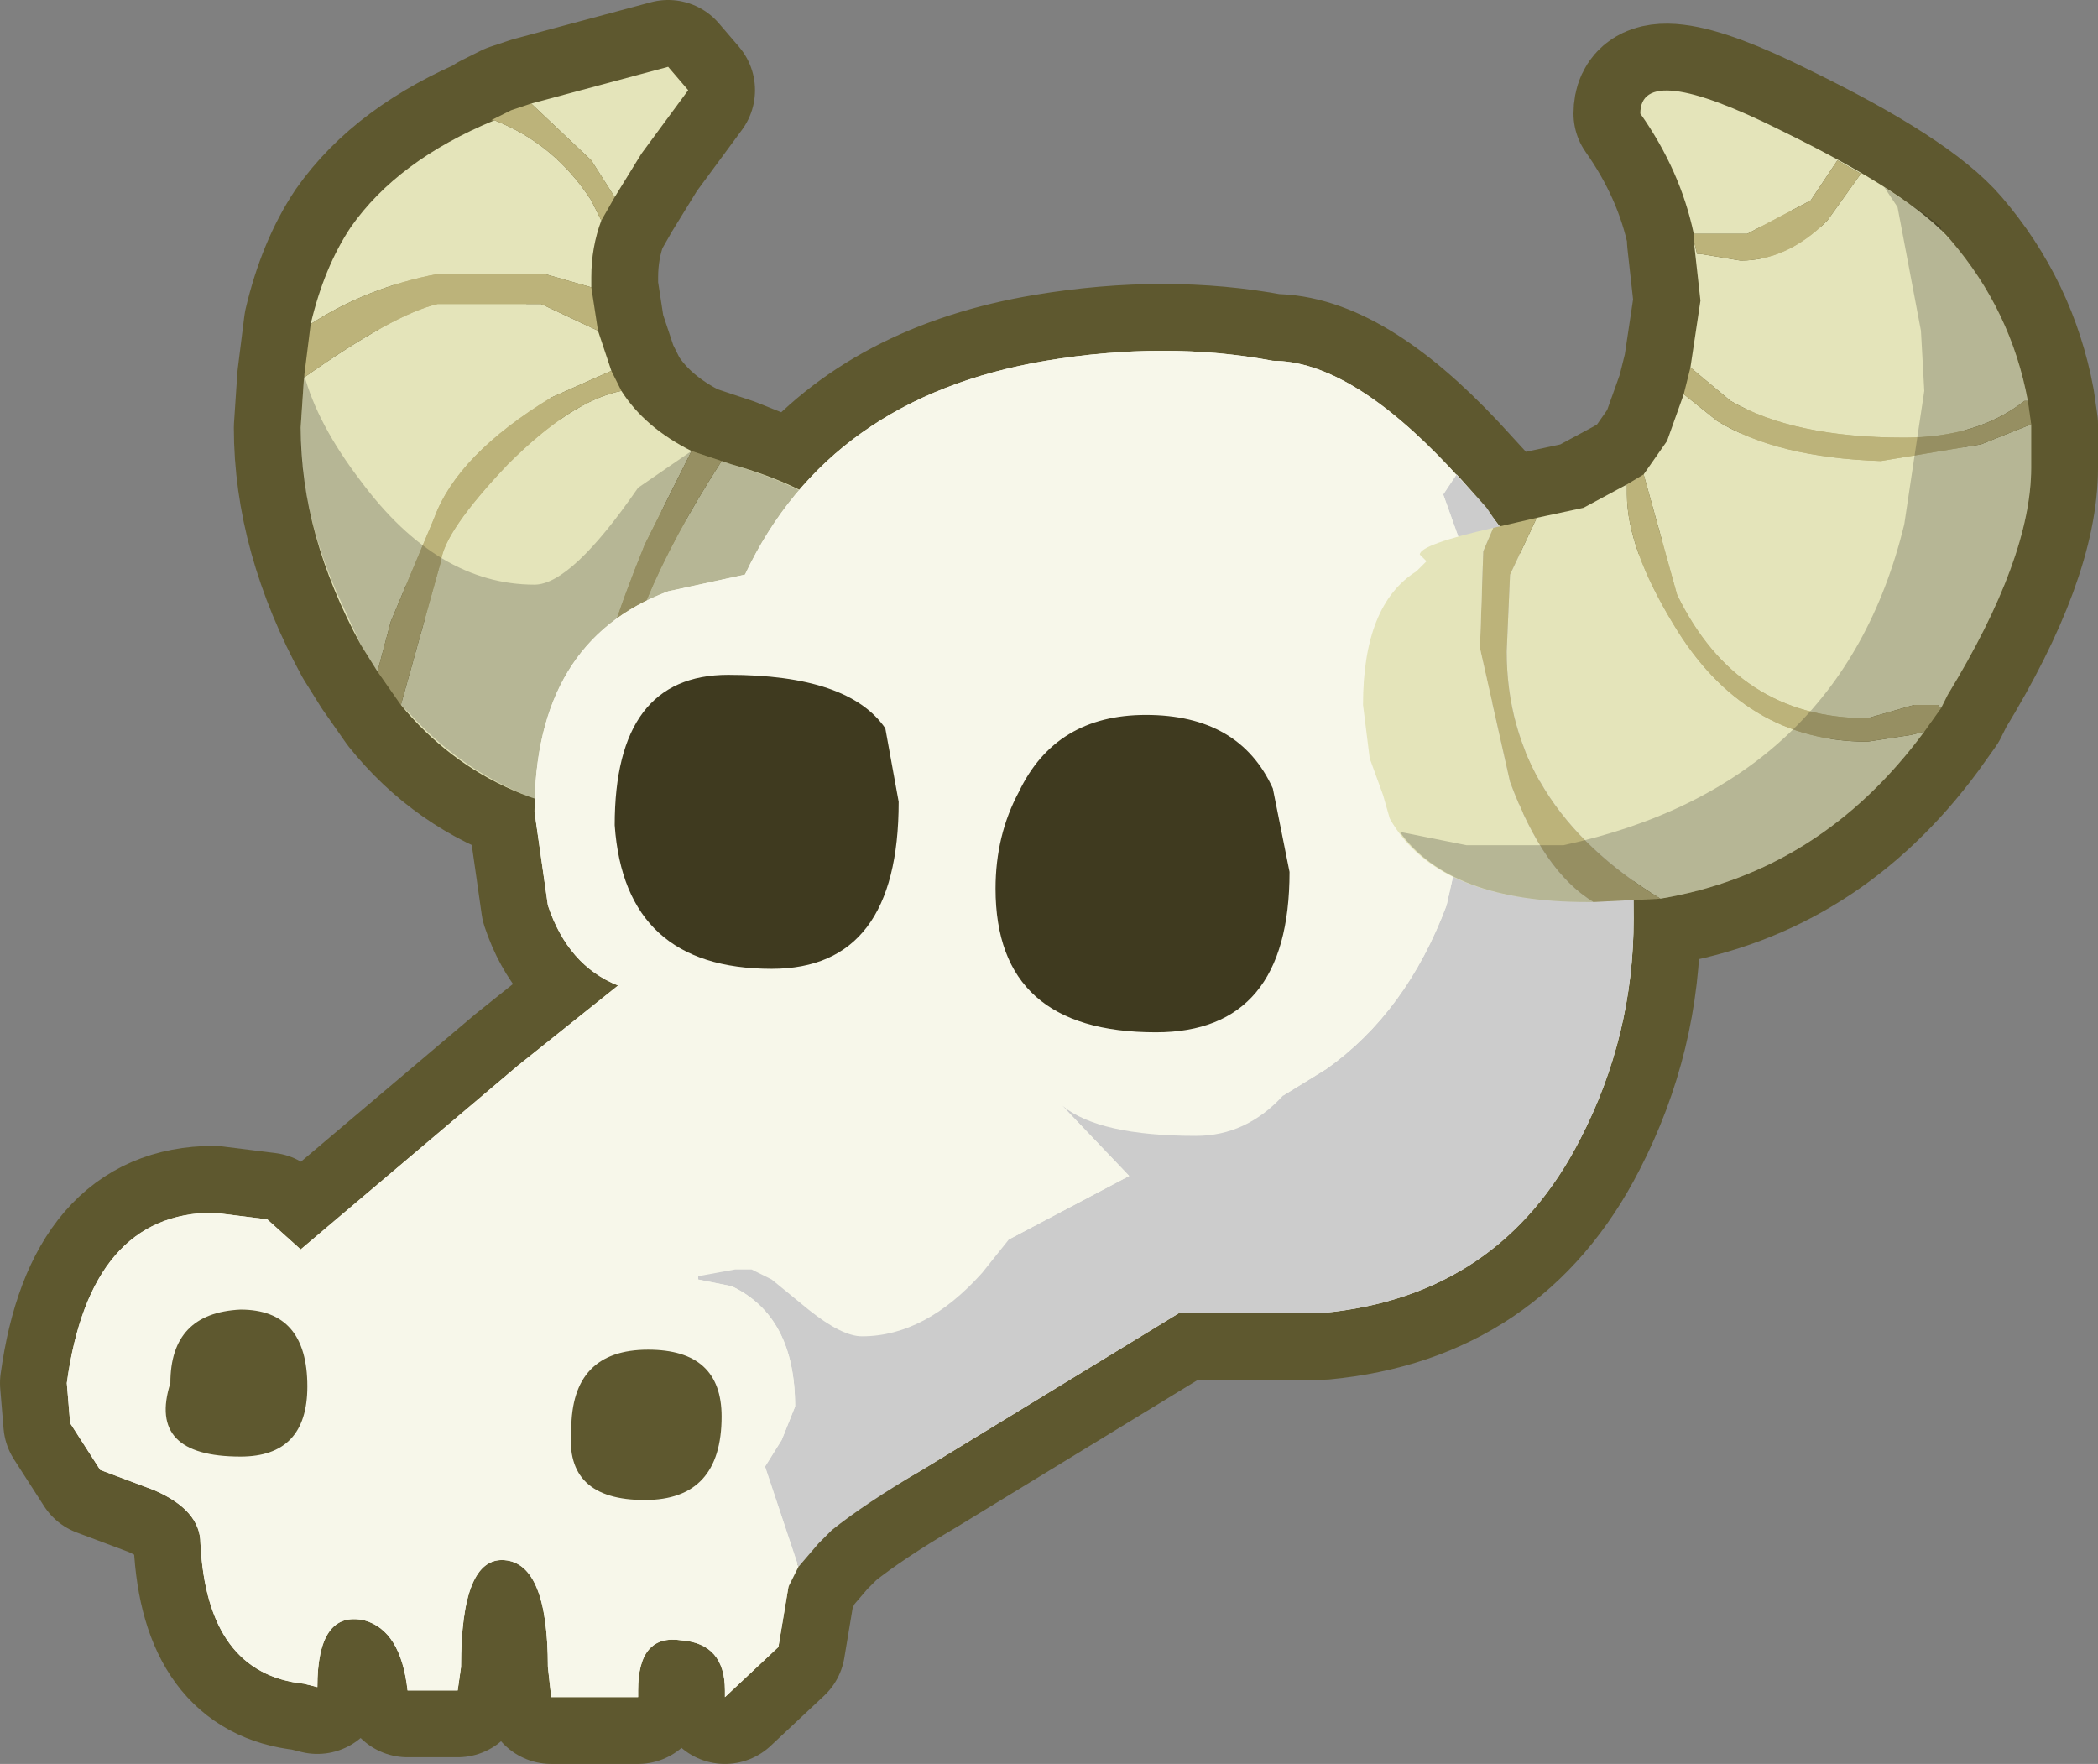 <?xml version="1.0" encoding="UTF-8" standalone="no"?>
<svg xmlns:xlink="http://www.w3.org/1999/xlink" height="26.4px" width="31.4px" xmlns="http://www.w3.org/2000/svg">
  <rect width="100%" height="100%" fill="#808080" stroke="none"/>
  <g transform="matrix(1.0, 0.0, 0.0, 1.0, 3.25, 1.85)">
    <path d="M7.05 -0.5 L6.35 0.45 5.95 1.1 5.75 1.45 Q5.6 1.85 5.6 2.3 L5.6 2.45 5.7 3.1 5.9 3.7 6.05 4.0 Q6.4 4.55 7.1 4.9 L7.55 5.05 7.7 5.1 8.7 5.5 Q10.0 3.95 12.4 3.55 14.2 3.25 15.8 3.55 16.95 3.55 18.45 5.15 L19.0 5.75 19.2 6.05 19.75 5.9 20.45 5.75 21.1 5.4 21.35 5.25 21.7 4.75 21.95 4.05 22.05 3.65 22.2 2.65 22.1 1.75 22.1 1.65 Q21.9 0.7 21.3 -0.15 21.3 -0.95 23.4 0.1 25.35 1.05 25.95 1.75 26.85 2.8 27.1 4.15 L27.15 4.5 27.15 5.15 Q27.15 6.5 25.9 8.55 L25.8 8.75 25.55 9.1 Q24.0 11.2 21.6 11.6 L21.2 11.65 21.2 11.7 21.2 11.9 Q21.2 13.65 20.4 15.2 19.2 17.55 16.55 17.8 L14.4 17.8 10.55 20.15 Q9.7 20.65 9.2 21.05 L9.05 21.2 9.0 21.25 8.7 21.6 8.55 21.9 8.4 22.8 7.6 23.55 7.6 23.45 Q7.6 22.75 6.95 22.7 6.3 22.6 6.3 23.45 L6.3 23.55 5.0 23.55 4.95 23.1 Q4.95 21.55 4.3 21.5 3.65 21.45 3.65 23.1 L3.6 23.45 2.85 23.45 Q2.75 22.55 2.2 22.4 1.5 22.25 1.5 23.4 L1.3 23.35 Q-0.15 23.2 -0.25 21.25 -0.25 20.75 -0.95 20.45 L-1.75 20.15 -2.2 19.45 -2.25 18.85 Q-1.9 16.3 -0.05 16.3 L0.75 16.4 1.25 16.85 4.5 14.1 6.0 12.9 Q5.25 12.6 4.95 11.7 L4.75 10.3 4.75 10.1 Q3.55 9.7 2.75 8.7 L2.4 8.2 2.15 7.8 Q1.25 6.15 1.25 4.55 L1.3 3.8 1.4 3.0 Q1.6 2.15 2.0 1.55 2.7 0.55 4.15 -0.05 L4.1 -0.05 4.4 -0.2 4.7 -0.3 6.75 -0.85 7.05 -0.5" fill="#bcb37a" fill-rule="evenodd" stroke="none"/>
    <path d="M7.05 -0.5 L6.35 0.45 5.95 1.1 5.75 1.45 Q5.6 1.85 5.6 2.3 L5.6 2.45 5.7 3.1 5.9 3.7 6.05 4.0 Q6.4 4.55 7.1 4.9 L7.55 5.05 7.7 5.1 8.7 5.5 Q10.0 3.95 12.4 3.55 14.2 3.25 15.8 3.55 16.95 3.55 18.45 5.15 L19.0 5.75 19.2 6.05 19.75 5.9 20.45 5.75 21.1 5.4 21.35 5.25 21.7 4.75 21.95 4.05 22.05 3.65 22.2 2.65 22.1 1.75 22.1 1.65 Q21.9 0.7 21.3 -0.15 21.3 -0.95 23.4 0.1 25.35 1.05 25.95 1.75 26.85 2.8 27.1 4.15 L27.15 4.5 27.15 5.15 Q27.15 6.5 25.9 8.55 L25.8 8.75 25.55 9.1 Q24.0 11.2 21.6 11.6 L21.2 11.65 21.2 11.7 21.2 11.9 Q21.2 13.65 20.4 15.2 19.2 17.55 16.55 17.8 L14.4 17.8 10.55 20.15 Q9.7 20.65 9.2 21.05 L9.05 21.2 9.0 21.25 8.7 21.6 8.55 21.9 8.4 22.8 7.6 23.55 7.6 23.45 Q7.6 22.75 6.95 22.7 6.3 22.6 6.3 23.45 L6.3 23.55 5.0 23.55 4.95 23.1 Q4.95 21.55 4.3 21.5 3.65 21.45 3.65 23.1 L3.6 23.45 2.85 23.45 Q2.75 22.55 2.2 22.4 1.5 22.25 1.5 23.4 L1.3 23.35 Q-0.15 23.2 -0.25 21.25 -0.25 20.75 -0.95 20.45 L-1.75 20.15 -2.2 19.45 -2.25 18.85 Q-1.9 16.3 -0.05 16.3 L0.75 16.4 1.25 16.85 4.5 14.1 6.0 12.9 Q5.25 12.6 4.95 11.7 L4.75 10.3 4.75 10.1 Q3.55 9.7 2.75 8.7 L2.4 8.2 2.15 7.8 Q1.25 6.15 1.25 4.55 L1.3 3.8 1.4 3.0 Q1.6 2.15 2.0 1.55 2.7 0.55 4.15 -0.05 L4.1 -0.05 4.4 -0.2 4.7 -0.3 6.75 -0.85 7.05 -0.5 Z" fill="none" stroke="#5e582f" stroke-linecap="round" stroke-linejoin="round" stroke-width="2.0"/>
    <path d="M4.15 -0.05 Q5.05 0.3 5.6 1.15 L5.75 1.45 Q5.6 1.85 5.6 2.3 L5.6 2.45 4.9 2.25 3.3 2.25 Q2.25 2.45 1.4 3.0 1.6 2.15 2.0 1.55 2.7 0.55 4.15 -0.05 M5.95 1.1 L5.6 0.55 4.7 -0.3 6.75 -0.85 7.05 -0.5 6.35 0.45 5.95 1.1 M5.7 3.1 L5.9 3.7 5.0 4.1 Q3.6 4.95 3.25 5.9 L2.6 7.45 2.4 8.2 2.15 7.8 Q1.25 6.15 1.25 4.55 L1.3 3.8 Q2.65 2.85 3.3 2.7 L4.85 2.7 5.7 3.1 M6.05 4.0 Q6.4 4.55 7.1 4.9 L6.4 6.3 Q5.75 7.9 5.75 8.4 L5.95 8.9 Q6.1 7.3 7.55 5.05 L7.7 5.1 Q9.8 5.7 9.8 6.85 9.8 9.1 9.25 9.75 8.65 10.4 6.65 10.4 4.15 10.4 2.75 8.7 L3.35 6.55 Q3.4 6.1 4.35 5.1 5.3 4.15 6.05 4.0" fill="#e4e4ba" fill-rule="evenodd" stroke="none"/>
    <path d="M4.15 -0.05 L4.1 -0.05 4.4 -0.2 4.7 -0.3 5.6 0.55 5.95 1.1 5.75 1.45 5.6 1.15 Q5.05 0.3 4.15 -0.05 M5.6 2.45 L5.7 3.1 4.85 2.7 3.3 2.7 Q2.65 2.85 1.3 3.8 L1.4 3.0 Q2.25 2.45 3.3 2.25 L4.9 2.25 5.6 2.45 M5.9 3.7 L6.05 4.0 Q5.3 4.15 4.35 5.1 3.4 6.1 3.35 6.55 L2.75 8.7 2.4 8.2 2.6 7.45 3.25 5.9 Q3.6 4.95 5.0 4.1 L5.9 3.7 M7.1 4.9 L7.55 5.05 Q6.1 7.3 5.95 8.9 L5.75 8.4 Q5.75 7.9 6.4 6.3 L7.1 4.9" fill="#bcb37a" fill-rule="evenodd" stroke="none"/>
    <path d="M5.65 10.35 Q4.0 10.05 2.9 8.85 L2.75 8.7 2.4 8.2 2.15 7.8 1.85 7.15 Q1.3 5.95 1.25 4.8 L1.25 4.75 1.25 4.55 1.3 3.8 1.3 3.75 Q1.5 4.5 2.15 5.35 3.3 6.9 4.75 6.9 5.3 6.9 6.3 5.45 L7.1 4.9 7.55 5.05 7.7 5.1 Q9.55 5.65 9.8 6.6 8.05 10.1 7.5 10.1 L7.2 9.9 7.2 9.65 7.3 9.2 7.3 9.15 6.45 10.4 5.65 10.35 5.65 10.3 5.65 10.35" fill="#000000" fill-opacity="0.2" fill-rule="evenodd" stroke="none"/>
    <path d="M5.65 10.35 L5.65 10.3 5.65 10.35 M6.45 10.4 L7.3 9.15 7.3 9.2 7.2 9.65 7.2 9.9 7.5 10.1 Q8.05 10.1 9.8 6.6 L9.8 6.85 Q9.8 9.1 9.25 9.75 8.65 10.4 6.65 10.4 L6.45 10.4" fill="#bcb37a" fill-rule="evenodd" stroke="none"/>
    <path d="M20.4 15.2 Q19.2 17.55 16.55 17.8 L14.4 17.8 10.55 20.15 Q8.6 21.25 8.55 21.9 L8.4 22.8 7.6 23.55 7.6 23.45 Q7.6 22.75 6.95 22.7 6.3 22.6 6.3 23.45 L6.3 23.55 5.0 23.55 4.95 23.1 Q4.95 21.55 4.3 21.5 3.65 21.45 3.65 23.1 L3.6 23.45 2.85 23.45 Q2.75 22.55 2.2 22.4 1.5 22.25 1.5 23.4 L1.3 23.35 Q-0.15 23.2 -0.25 21.25 -0.25 20.75 -0.95 20.45 L-1.75 20.15 -2.2 19.45 -2.25 18.85 Q-1.9 16.3 -0.05 16.3 L0.75 16.4 1.25 16.85 4.5 14.1 6.0 12.9 Q5.25 12.6 4.95 11.7 L4.75 10.3 Q4.75 7.75 6.75 7.0 L7.9 6.75 Q9.15 4.1 12.4 3.55 14.2 3.25 15.8 3.55 16.95 3.55 18.45 5.15 19.65 6.45 20.3 7.75 21.2 9.5 21.2 11.9 21.2 13.65 20.4 15.2" fill="#f7f7ea" fill-rule="evenodd" stroke="none"/>
    <path d="M20.25 7.65 L20.3 7.75 20.95 9.45 21.2 11.05 21.1 10.3 20.95 10.45 20.95 10.4 21.05 10.05 20.95 9.45 20.7 9.3 20.15 9.25 19.65 10.1 19.45 10.5 19.7 8.35 19.6 7.15 19.65 6.9 20.25 7.65" fill="#ffffff" fill-rule="evenodd" stroke="none"/>
    <path d="M21.2 11.05 L21.2 11.7 21.2 11.9 Q21.2 13.65 20.4 15.2 19.2 17.55 16.55 17.8 L14.4 17.8 10.55 20.15 Q9.7 20.65 9.2 21.05 L9.05 21.2 9.0 21.25 8.7 21.6 8.2 20.1 8.45 19.7 8.65 19.2 Q8.65 17.85 7.7 17.4 L7.2 17.3 7.2 17.25 7.75 17.15 8.0 17.15 8.3 17.3 8.85 17.75 Q9.35 18.15 9.65 18.15 10.6 18.15 11.45 17.2 L11.85 16.7 13.65 15.75 12.65 14.7 Q13.2 15.15 14.65 15.15 15.4 15.15 15.95 14.55 L16.6 14.15 Q17.8 13.3 18.4 11.7 L19.1 8.6 18.95 7.05 18.6 6.25 18.35 5.55 18.55 5.25 19.0 5.75 20.05 7.3 20.25 7.65 19.65 6.9 19.6 7.15 19.7 8.35 19.45 10.5 19.65 10.1 20.15 9.25 20.7 9.3 20.95 9.45 21.05 10.05 20.95 10.4 20.95 10.45 21.1 10.3 21.2 11.05" fill="#cccccc" fill-rule="evenodd" stroke="none"/>
    <path d="M8.7 21.6 L8.55 21.9 8.4 22.8 7.6 23.55 7.6 23.45 Q7.6 22.75 6.95 22.7 6.3 22.6 6.3 23.45 L6.3 23.55 5.0 23.55 4.95 23.1 Q4.95 21.55 4.3 21.5 3.65 21.45 3.65 23.1 L3.6 23.45 2.85 23.45 Q2.75 22.55 2.2 22.4 1.5 22.25 1.5 23.4 L1.3 23.35 Q-0.15 23.2 -0.25 21.25 -0.25 20.75 -0.95 20.45 L-1.75 20.15 -2.2 19.45 -2.25 18.85 Q-1.9 16.3 -0.05 16.3 L0.75 16.4 1.25 16.85 4.5 14.1 6.0 12.9 Q5.25 12.6 4.95 11.7 L4.75 10.3 Q4.75 7.75 6.75 7.0 L7.9 6.75 Q9.15 4.1 12.4 3.55 14.2 3.25 15.8 3.55 16.95 3.55 18.45 5.15 L19.0 5.75 18.55 5.25 18.35 5.55 18.6 6.25 18.95 7.05 19.1 8.6 18.4 11.7 Q17.8 13.3 16.6 14.15 L15.95 14.55 Q16.5 14.0 16.9 12.9 16.9 12.45 16.45 12.3 L16.1 12.3 15.95 12.15 Q15.55 11.85 15.15 12.4 14.95 13.45 13.65 13.45 L13.25 13.45 12.9 13.3 12.8 13.3 12.45 13.1 Q11.8 13.1 11.8 13.8 11.8 14.45 12.6 14.7 L12.65 14.7 13.65 15.75 11.85 16.7 12.1 16.05 11.75 15.45 Q11.4 15.2 10.95 15.65 L10.4 16.5 10.1 16.25 9.05 15.85 7.75 15.85 7.65 15.85 7.6 15.85 6.35 16.15 Q6.1 16.3 6.1 16.7 L6.2 17.05 Q6.35 17.35 6.8 17.35 L7.2 17.3 7.7 17.4 Q8.65 17.85 8.65 19.2 L8.45 19.7 8.2 20.1 8.7 21.6" fill="#f7f7ea" fill-rule="evenodd" stroke="none"/>
    <path d="M12.0 10.0 Q12.55 8.85 13.9 8.85 15.3 8.85 15.8 9.95 L16.05 11.2 Q16.05 13.6 14.05 13.6 11.65 13.6 11.65 11.45 11.65 10.65 12.0 10.0 M10.0 9.05 L10.2 10.15 Q10.2 12.65 8.3 12.65 6.1 12.65 5.95 10.5 5.95 8.25 7.65 8.25 9.45 8.25 10.0 9.05" fill="#3f3a1f" fill-rule="evenodd" stroke="none"/>
    <path d="M0.35 19.95 Q-1.05 19.95 -0.7 18.85 -0.7 17.8 0.35 17.75 1.35 17.75 1.35 18.9 1.35 19.95 0.35 19.95 M7.55 19.35 Q7.55 20.6 6.4 20.6 5.2 20.6 5.3 19.55 5.3 18.35 6.45 18.35 7.55 18.35 7.55 19.35" fill="#5e582f" fill-rule="evenodd" stroke="none"/>
    <path d="M27.15 4.5 L27.15 5.15 Q27.15 6.5 25.9 8.55 L25.8 8.75 25.75 8.7 25.4 8.7 24.7 8.9 Q22.75 8.9 21.85 7.05 L21.35 5.25 21.7 4.75 21.95 4.05 22.45 4.45 Q23.35 5.0 24.9 5.05 L26.4 4.8 27.15 4.5 M25.55 9.1 Q24.0 11.2 21.6 11.6 19.3 10.2 19.3 7.9 L19.35 6.75 19.75 5.9 20.45 5.75 21.1 5.4 21.1 5.55 Q21.1 6.35 21.8 7.5 22.85 9.25 24.7 9.25 L25.35 9.15 25.55 9.1 M20.6 11.65 L20.5 11.65 Q18.25 11.65 17.55 10.4 L17.45 10.05 17.25 9.5 17.15 8.7 Q17.15 7.2 17.95 6.7 L18.1 6.55 18.0 6.45 Q18.0 6.3 19.1 6.05 L18.95 6.4 18.9 7.85 19.35 9.85 Q19.85 11.2 20.6 11.65 M22.05 3.65 L22.2 2.65 22.1 1.75 22.15 1.95 22.2 1.95 22.8 2.05 Q23.5 2.05 24.1 1.45 L24.6 0.75 24.25 0.55 23.85 1.15 22.9 1.65 22.5 1.65 22.1 1.65 Q21.9 0.7 21.3 -0.15 21.3 -0.95 23.4 0.1 25.35 1.05 25.95 1.75 26.85 2.8 27.1 4.15 L27.05 4.15 Q26.35 4.7 25.25 4.7 23.6 4.7 22.65 4.15 L22.05 3.65" fill="#e4e4ba" fill-rule="evenodd" stroke="none"/>
    <path d="M25.8 8.75 L25.55 9.1 25.35 9.15 24.7 9.25 Q22.85 9.25 21.8 7.5 21.1 6.35 21.1 5.55 L21.1 5.4 21.35 5.25 21.85 7.05 Q22.75 8.9 24.7 8.9 L25.4 8.7 25.75 8.7 25.8 8.75 M21.6 11.6 L20.6 11.65 Q19.85 11.2 19.35 9.85 L18.9 7.85 18.95 6.4 19.1 6.05 19.75 5.9 19.35 6.75 19.3 7.9 Q19.3 10.2 21.6 11.6 M21.95 4.05 L22.05 3.65 22.65 4.15 Q23.6 4.7 25.25 4.7 26.35 4.7 27.05 4.15 L27.1 4.15 27.15 4.5 26.4 4.8 24.9 5.05 Q23.35 5.0 22.45 4.45 L21.95 4.05 M22.1 1.75 L22.1 1.65 22.5 1.65 22.9 1.65 23.85 1.15 24.25 0.55 24.6 0.75 24.1 1.45 Q23.5 2.05 22.8 2.05 L22.2 1.95 22.15 1.95 22.1 1.75" fill="#bcb37a" fill-rule="evenodd" stroke="none"/>
    <path d="M25.8 1.6 L25.95 1.75 Q26.85 2.8 27.1 4.15 L27.15 4.5 27.15 5.15 Q27.15 6.5 25.9 8.55 L25.8 8.75 25.55 9.1 Q24.0 11.2 21.6 11.6 L20.6 11.65 20.5 11.65 Q18.45 11.65 17.7 10.6 L18.7 10.8 20.15 10.8 Q24.3 9.9 25.25 6.0 L25.55 4.0 25.5 3.1 25.15 1.25 24.95 0.95 25.55 1.35 25.8 1.55 25.8 1.6" fill="#000000" fill-opacity="0.2" fill-rule="evenodd" stroke="none"/>
  </g>
</svg>
